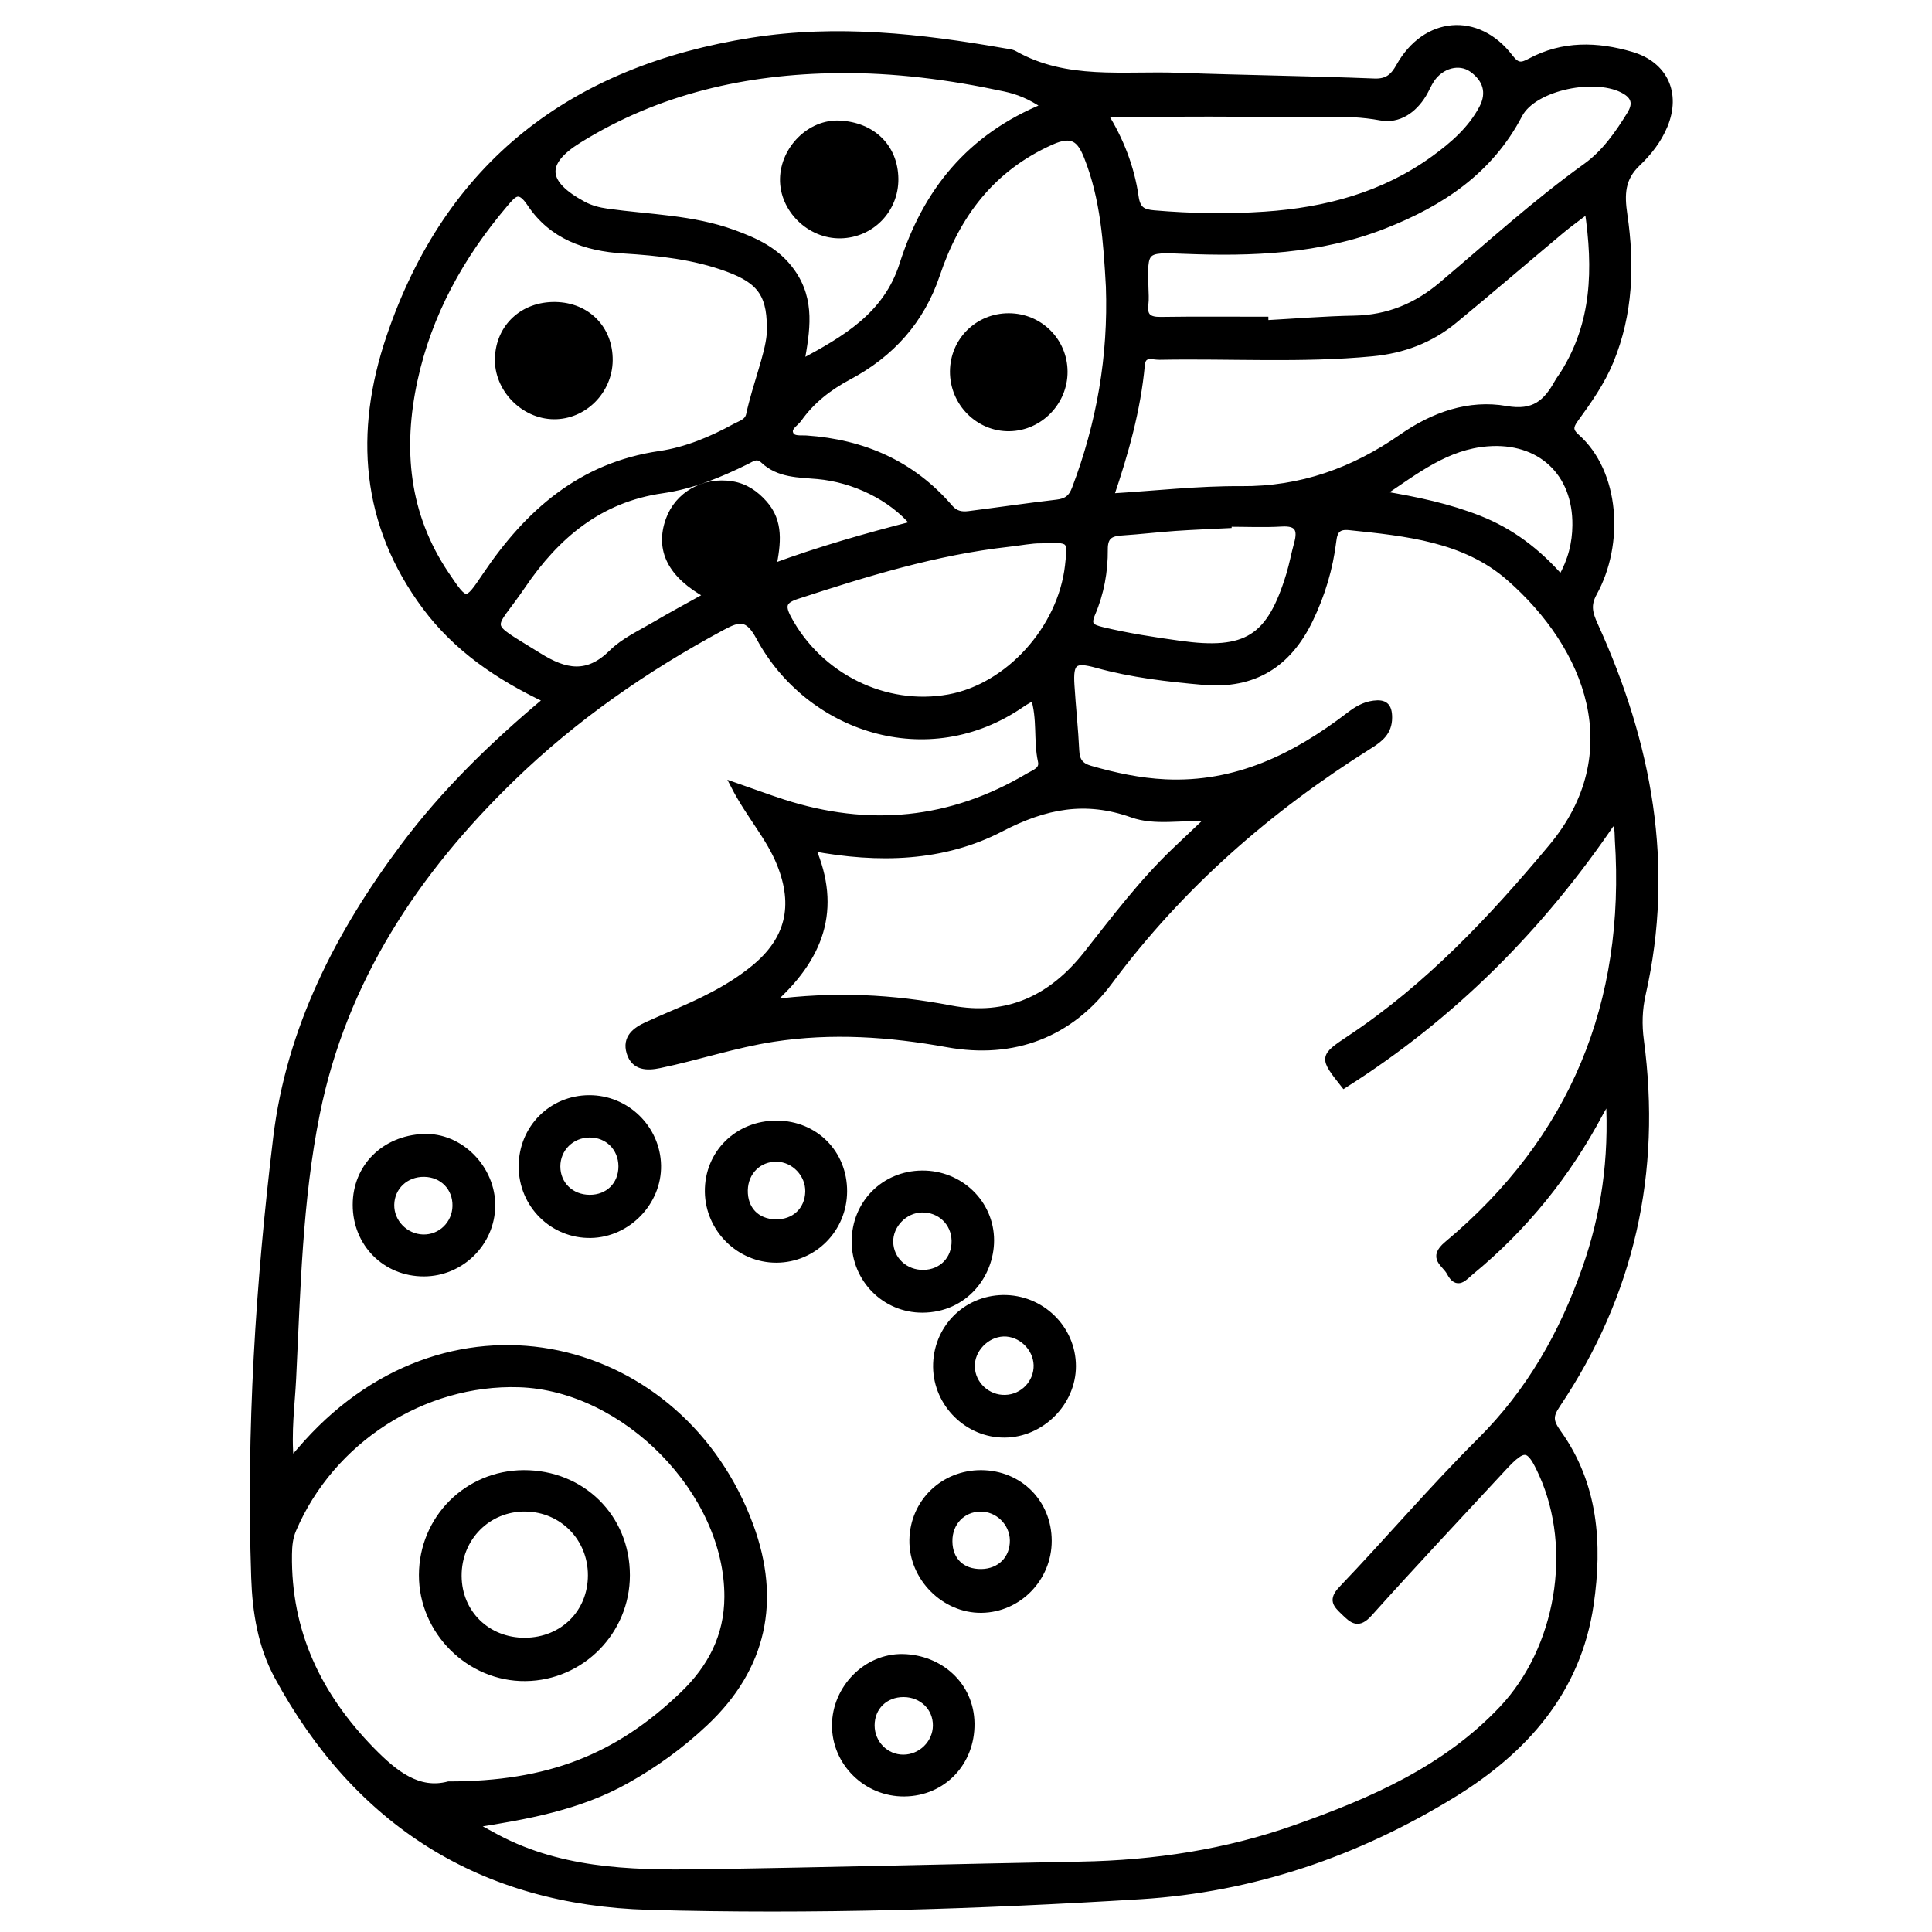 <?xml version="1.0" encoding="utf-8"?>
<!-- Generator: Adobe Illustrator 23.0.0, SVG Export Plug-In . SVG Version: 6.00 Build 0)  -->
<svg version="1.0" xmlns="http://www.w3.org/2000/svg" xmlns:xlink="http://www.w3.org/1999/xlink" x="0px" y="0px"
	 viewBox="0 0 3000 3000" style="enable-background:new 0 0 3000 3000;" xml:space="preserve">
<style type="text/css">
	.st0{stroke:#000000;stroke-width:10;stroke-miterlimit:10;}
</style>
<g id="Layer_1">
</g>
<g id="Layer_2">
	<g>
		<path class="st0" d="M849,1086.6c-76.1-36-140.4-80.3-188.2-144.4c-95.9-128.6-105.7-271.1-56.1-418
			C696,254.2,889.6,107.2,1168,63.4c132-20.7,261.5-6.2,391.2,16.5c5.4,0.9,11.4,1.3,16,3.9c80.4,45.5,168.8,31,254.8,34.2
			c101.4,3.7,202.9,4.9,304.2,8.9c20.5,0.8,29.9-8.3,38.5-23.7c40.6-72.7,121.6-80,171.9-14.1c11.3,14.8,18.5,13.4,31.7,6.3
			c50.6-27.2,103.7-25.7,156.9-10.1c51.6,15.2,71.9,59.7,51.4,109.4c-9.4,22.8-24.7,42.3-42.1,58.8c-24.6,23.4-25.2,48.5-20.5,80.2
			c11.3,76.9,8.9,153.6-21.5,227.2c-13.6,32.9-34,61.7-54.7,90.2c-8.2,11.3-8.6,18,2,27.4c62.6,55.3,69.2,165.9,27.1,242.2
			c-10.5,19.1-6.8,31.8,1.7,50.6c83.3,182.9,119.2,372.6,73.9,572.1c-5.5,24.3-6.1,47.8-2.9,72c27.4,205-14.4,394.3-130,566.2
			c-11.7,17.4-10.7,25.9,1.7,43.3c57.5,80.2,64,172.4,50.4,266c-19.6,134.8-102.4,227.4-213.6,295.6
			c-148.5,91.1-310.8,146.9-485,157.6c-254.3,15.6-509.3,23.7-763.9,16.5c-258.2-7.3-452.3-129-576.2-357.6
			c-25.6-47.3-34.1-99.9-35.9-153.2c-7.8-228.6,6.7-456.4,34.1-683c20.5-169.2,96.3-316.9,197.6-452.3
			C689.9,1230.2,764.6,1157.2,849,1086.6z M734.1,2833.4c9.5,5.1,19.1,10,28.5,15.3c101.2,57,212.6,60.5,324.1,58.9
			c197.4-2.9,394.8-8.2,592.2-11.9c114.2-2.1,225.6-18.9,333.7-57.3c118.3-41.9,231.9-91.3,320.2-184.8
			c88.2-93.5,114.2-248.1,61.9-364.4c-19.9-44.1-27.4-45.5-60.2-10.2c-69.7,75.2-139.9,150-208.4,226.3c-17,18.9-25.7,10.8-39-2.1
			c-12.2-11.8-19.8-18.6-3.5-35.8c72.4-75.7,140.4-155.8,214.6-229.6c77.1-76.6,128.4-167.3,163.7-268.2
			c29.2-83.3,42-169,36.6-265.9c-7.4,13.1-10.6,18.4-13.6,23.9c-50.7,95.7-117.4,178.5-201.1,247.3c-10.3,8.5-20.8,23.3-32.5,1
			c-7.3-14-29.8-22.1-4.1-43.6c196-163.7,282-374.9,265.3-628.8c-0.7-10,1-21.3-7.4-29.2c-112.3,166.1-249.7,303.8-417.9,410.3
			c-33.8-42.8-34.1-43.2,9-71.9c121.7-80.9,220.2-185.7,313.2-297.1c121.8-145.9,57.6-310.9-65.9-418.8
			c-69.3-60.5-159.9-69.4-248.1-78.6c-17.1-1.8-23.4,4.8-25.3,21.3c-5.2,42.9-17.5,84-36.4,123c-33.4,68.9-86.5,102.7-164.7,96
			c-56.1-4.9-111.6-11.3-166-26.4c-35.2-9.7-41.8-4-39.6,31.7c2.1,34.1,5.9,68.1,7.5,102.2c0.7,15.7,7.1,23.6,21.9,27.9
			c38.2,11,76.8,19.3,116.6,21.2c109.8,5.2,201.3-39.7,285.5-104.2c11.6-8.9,23.3-16.1,38.2-18c16.8-2.2,23.6,3.2,23.6,21.3
			c0,22.7-13.9,33.3-30.2,43.5c-156.4,98.3-292.9,217.1-404,366.6c-60.5,81.3-148.2,115.7-251.7,96.8c-89.5-16.2-179-22.4-269.7-8.5
			c-60.1,9.2-117.6,28.7-176.9,41c-19.6,4.1-39.3,3.8-46.3-19.3c-6.8-22.6,8.7-34.4,27.1-42.7c12-5.4,24-10.8,36.2-16
			c45.8-19.3,90.6-40.2,129.6-72c54.1-44.2,66.6-97,40.5-162.2c-16.9-42.2-48.1-75.7-71.7-121.8c29,10.1,52.3,18.8,76,26.5
			c133.2,43,260.7,31.2,381.6-40.8c9.2-5.4,22.6-9.3,19.5-23.4c-7.1-32.2-0.5-66-11.4-99.7c-6.9,4-12.7,6.9-17.9,10.5
			c-147.7,102.7-332.4,37.9-408.2-103c-18.1-33.7-31.7-30.1-58.4-15.7c-118.9,64.1-229,140.4-326,234.6
			c-149.6,145.1-261.4,313.7-303.1,520.5c-27.3,135.2-30,273.8-36.8,411.4c-2,41-8,82.1-3.6,128.9c10.9-12.5,17.8-20.6,25-28.6
			c228.1-252.7,582.6-160.6,688.8,128.8c42.3,115.3,21.1,219.5-70.1,305.4c-37,34.9-77.9,64.7-122.5,89.6
			C898.7,2806,818,2820.2,734.1,2833.4z M696.5,2771.2c154.9,0,262-41.9,364-139.7c43.1-41.3,69.1-90.6,69.3-151.8
			c0.7-162.4-158.6-325.3-323.7-330.6c-149.1-4.7-291.9,87.4-351,226c-5.4,12.6-6.5,25.1-6.7,38.5c-1.7,120.6,45.8,219.6,129,304.6
			C613.3,2754.8,649.7,2783.5,696.5,2771.2z M1195.5,519.7c2.6-61.7-14.2-83.6-65.5-102.6c-52.2-19.3-107-25.1-162-28.5
			c-59-3.6-111-22.1-144.6-72.5c-17.5-26.3-26-15.3-39.7,0.8c-68.2,80.3-118.1,170.3-140.4,273.6c-22.9,106.1-13.5,208.3,48.9,301.2
			c31.5,46.8,31.7,46.9,61.9,2c65.8-97.7,148.1-170.6,270.4-188.4c41.1-6,80.3-22.5,117.2-42.7c8.4-4.6,19.2-7,21.8-18.5
			C1173.9,596.8,1192.7,551.6,1195.5,519.7z M1722.2,445c-3.8-68.4-8.3-136.5-33.9-201.2c-11-28-23.1-38.6-56.1-23.8
			c-92.5,41.4-146.5,113.6-177.6,206.3c-24.1,71.7-70.8,123.4-136.9,158.6c-30.6,16.3-57.5,37.1-77.6,65.6
			c-5.3,7.4-18.1,13.5-12.6,24.3c4.1,8.1,16,5.8,24.4,6.4c88.7,6.1,164.4,39.1,223,107.3c8.5,9.9,18.3,11.5,29.4,10.1
			c45.6-5.8,91.2-12.5,136.8-17.8c14.8-1.7,22.8-7.3,28.3-21.9C1707.9,657.6,1726,553.1,1722.2,445z M1623.1,164.9
			c-23.4-16.1-42.6-23.4-63-27.8c-85.3-18.4-171.7-29.6-258.9-28.6c-143.3,1.6-279.6,32.3-402.7,108.8c-57,35.4-54.2,67.2,7,100.3
			c11.7,6.3,24.2,9.5,37.6,11.4c65.3,9.1,132,9.7,195,32.6c35.3,12.8,68.1,27.6,91.5,60.6c31.7,44.7,23,91.5,14.3,141.2
			c68.5-36.7,132.5-73.6,157.7-152.6C1437.4,298.4,1505.1,212.7,1623.1,164.9z M1724.3,771.3c71-4.3,136.9-11.9,202.7-11.4
			c93.2,0.8,174.9-28.7,249.8-80.9c49-34.2,104.2-53.7,161.8-43.6c43.6,7.7,62.7-10,80.3-41.7c2.7-4.8,6.2-9.1,9.1-13.8
			c48.7-77.8,51.2-161.9,37.6-253.9c-17.1,13.1-29.5,21.9-41.2,31.7c-55.7,46.6-110.8,94-166.8,140.1c-36.6,30.1-79.4,46-126.8,50.5
			c-110,10.5-220.2,3.3-330.2,5.4c-11,0.2-26.1-6.6-27.9,13C1766.3,636.2,1747.6,702.7,1724.3,771.3z M1878.4,1270.1
			c-44.4-2-84.5,7.1-120-5.5c-73-26-135.5-13.8-204,21.8c-89.7,46.7-190.1,49.4-293.3,30c40.9,95,14.1,171.2-65.7,240.9
			c101.7-13.4,191.4-8.2,280.6,8.9c88.4,17,157.4-16.2,211.5-84.8c43.7-55.3,86.1-111.7,137.3-160.5
			C1841.3,1305.4,1857.7,1289.8,1878.4,1270.1z M1964.5,496.8c0,1.8,0.1,3.7,0.1,5.5c46.2-2.5,92.4-6.4,138.6-7.2
			c52-1,96.1-19.2,135.5-52.5c74-62.5,145.7-127.8,224.6-184.5c28.6-20.6,49.3-50.2,67.9-80.4c8.6-14,8.9-26.3-7.4-36.2
			c-43.5-26.5-141.9-7.2-164.8,36.6c-45.8,87.6-121.4,137.3-209.4,171.9c-100.5,39.6-205.7,43.4-311.9,39.1
			c-61.1-2.5-61.1-2-59.4,57.2c0.2,8.8,1,17.8-0.1,26.4c-2.4,19.1,6.1,24.7,24.3,24.4C1856.5,496.3,1910.5,496.8,1964.5,496.8z
			 M1714.6,176.7c25.2,40.1,41.9,83.2,48.5,129c2.9,20.1,11.4,24.4,29.2,25.9c57.3,4.9,114.6,5.9,171.8,2
			c94.9-6.4,184.7-30.3,262.9-87.1c29.5-21.4,57.1-45.5,74.6-78.4c13-24.5,5.6-45.6-15.6-60.8c-20-14.3-48.4-6.3-63.4,16
			c-4.9,7.3-8.1,15.7-12.7,23.2c-15.1,24.7-38.4,40.6-66,35.5c-56.1-10.4-112-3.4-167.9-4.8C1890.2,175,1804.3,176.7,1714.6,176.7z
			 M1419.3,813.9c-35.1-42.1-93.3-69.9-149.7-75c-29.3-2.6-60.2-1.8-83.9-24.1c-10.1-9.5-18-2.9-26.7,1.4
			c-41.7,20.6-84.9,38.3-130.7,44.8c-97.4,13.9-164.5,70.9-216.8,147.9c-49.8,73.4-62,55.4,25,109.7c41.1,25.7,75.7,32.7,113.8-5
			c18.4-18.2,43.6-29.7,66.3-43.1c26.5-15.6,53.6-30.1,82.3-46.1c-57.4-31.5-76.7-70.6-60.3-116.9c14-39.3,54.3-62.2,98-55.2
			c20.5,3.3,36.5,14.3,50.1,29.7c25.1,28.3,20.9,61.8,13.7,98.1C1273.5,853.3,1344.1,833.1,1419.3,813.9z M1616.1,838.7
			c-13.7-0.3-31.9,3.4-50.2,5.4c-113.2,12.7-220.9,46-328.4,81.1c-21.4,7-24.2,15.3-13.5,35.2c48.2,89.9,150.2,140.8,249.5,122.8
			c92.4-16.8,174-106.9,185.2-204.6C1663.4,836.8,1663.4,836.8,1616.1,838.7z M1907.5,812.9c0,0.7,0,1.5,0,2.2
			c-27.5,1.4-55,2.4-82.5,4.3c-27.4,1.9-54.8,5.2-82.2,7c-17.4,1.1-27.8,5-27.6,26.7c0.3,34.2-5.9,68.2-19.5,99.8
			c-7.8,18.2-0.6,21.7,15.7,25.7c39.7,9.6,79.8,15.7,120.1,21.3c103.8,14.5,140.6-8.2,170.8-107.8c4.8-15.8,7.7-32.1,12.1-48
			c6-21.7,1.4-33.1-24.4-31.5C1962.6,814.2,1935,812.9,1907.5,812.9z M2424,898.1c16-28.1,22.3-54.6,22.6-82.4
			c1-82.4-55.9-134-136.9-127.6c-63.5,5-109.9,42.2-165.1,79.1c56.2,9.3,105.4,19.9,152.4,38.5C2345.8,825,2386.9,855.7,2424,898.1z
			"/>
		<path class="st0" d="M1404.4,2784.5c-59,0.6-107.8-47.4-107.5-105.7c0.3-56.9,48.1-106.6,105.1-105.4
			c57.5,1.2,105.5,43.2,106.2,102.8C1508.9,2736.8,1464.3,2783.9,1404.4,2784.5z M1402.8,2729.6c27.5-0.1,50.5-22.7,50.8-50
			c0.3-27.8-21.5-49.2-50.3-49.4c-29-0.2-50.2,20.5-50.2,49C1353.2,2707.2,1375.3,2729.7,1402.8,2729.6z"/>
		<path class="st0" d="M658.4,1977c-60,0.2-105.9-46.2-105.7-106.4c0.1-58.7,44.3-102,104.4-104.8c57.8-2.7,107.6,49.1,106.9,106.9
			C763.3,1930,715.9,1976.8,658.4,1977z M658.7,1822.4c-28.8-0.4-51,20.5-51.5,48.3c-0.5,27.2,22,50.4,49.5,51.2
			c27.6,0.8,50.3-21.1,50.9-49.1C708.2,1844.3,687.4,1822.8,658.7,1822.4z"/>
		<path class="st0" d="M1453.9,2122.6c-0.6-58.7,44.9-105.7,103.2-106.7c59.5-1,108.6,46.8,108.6,105.5
			c0,56.7-48.8,105.6-105.7,105.9C1502.7,2227.7,1454.6,2180.2,1453.9,2122.6z M1560.9,2171c27.8-0.7,49.9-24,49.1-51.5
			c-0.9-27.2-25.1-50.1-52-49.2c-26.9,1-50.2,25.5-49.3,52.1C1509.4,2149.7,1533.2,2171.8,1560.9,2171z"/>
		<path class="st0" d="M1310.4,1850.1c-0.3,58.5-46.8,105.4-104.8,105.6c-57.4,0.2-105.3-47.2-106.1-105
			c-0.8-59.8,46.1-106.1,107-105.6C1265.8,1745.4,1310.7,1790.8,1310.4,1850.1z M1206.5,1798.9c-28.1-0.7-49.7,20.4-50.3,49.2
			c-0.6,29.7,18.5,49.7,48,50.3c29.4,0.6,50.5-19.2,51.2-47.9C1256,1823.3,1233.5,1799.6,1206.5,1798.9z"/>
		<path class="st0" d="M1628.1,2392.5c0.1,58.2-46.6,106.2-104.1,106.9c-57.8,0.7-107.9-49.9-106.9-108.2
			c1-58.3,47.6-103.6,106.5-103.4C1582.9,2288.1,1628,2333.3,1628.1,2392.5z M1573.1,2391.7c-0.4-27.3-23.6-49.9-50.9-49.5
			c-28,0.4-48.6,22.2-48.3,51.1c0.2,29.8,19.7,48.5,49.9,48.1C1553.1,2441,1573.5,2420.3,1573.1,2391.7z"/>
		<path class="st0" d="M914.8,1705.6c57.8-0.3,105.6,46.4,106.7,104.1c1,56.9-46.7,106.4-103.8,107.6
			c-59.3,1.2-107.5-46.6-107.3-106.4C810.5,1752,856.4,1705.8,914.8,1705.6z M965.3,1811c-0.1-28.5-21.6-50-49.9-49.7
			c-28.2,0.2-50.3,22.1-50.3,49.9c0,28,21.5,49,50.5,49.1C944.6,1860.4,965.3,1839.9,965.3,1811z"/>
		<path class="st0" d="M1327.5,1928c-0.1-59,45.3-105,104.3-105.4c58.5-0.5,106.8,45.3,106.8,103.4c0,53.5-40.5,107-106.2,107.3
			C1374.1,2033.5,1327.6,1986.4,1327.5,1928z M1482.6,1926.5c-0.6-28.2-22.8-49.3-51.1-48.8c-27,0.5-50.2,24.5-49.5,51.1
			c0.7,27.4,23.4,48.5,51.9,48.1C1462.6,1976.5,1483.2,1955.2,1482.6,1926.5z"/>
		<path class="st0" d="M813.2,2287.8c90.5-0.3,160,68.4,159.9,158.2c0,87.1-70.2,158.4-157,159.4c-87.2,1.1-160.8-72.2-160.6-159.7
			C655.7,2358,725.5,2288.1,813.2,2287.8z M917.9,2446c0-57.8-44.6-103.2-102-103.9c-58.4-0.7-104.4,45.6-104.1,105
			c0.3,57.9,44.9,101.4,103.6,101C874.1,2547.6,917.9,2504.1,917.9,2446z"/>
		<path class="st0" d="M862.1,473.9c49.5,0.7,84.8,36.6,84.3,85.7c-0.5,47.5-39.7,86.8-86.3,86.4c-47.5-0.4-88.3-42.8-86.6-90
			C775.2,507.6,812.2,473.2,862.1,473.9z"/>
		<path class="st0" d="M1652.7,577.1c0.2,47.1-38.1,86.6-85,87.5c-48.1,1-88-39.2-87.6-88c0.4-47.8,38.5-85.3,86.4-85.2
			C1614.3,491.5,1652.5,529.5,1652.7,577.1z"/>
		<path class="st0" d="M1390,277.8c0.4,47.8-37,86.3-84.6,87.3c-48,1-90.1-40.3-89.2-87.5c0.9-46.2,41.6-87.8,87.8-85.4
			C1354.6,194.9,1389.4,228.2,1390,277.8z"/>
	</g>
</g>
</svg>
